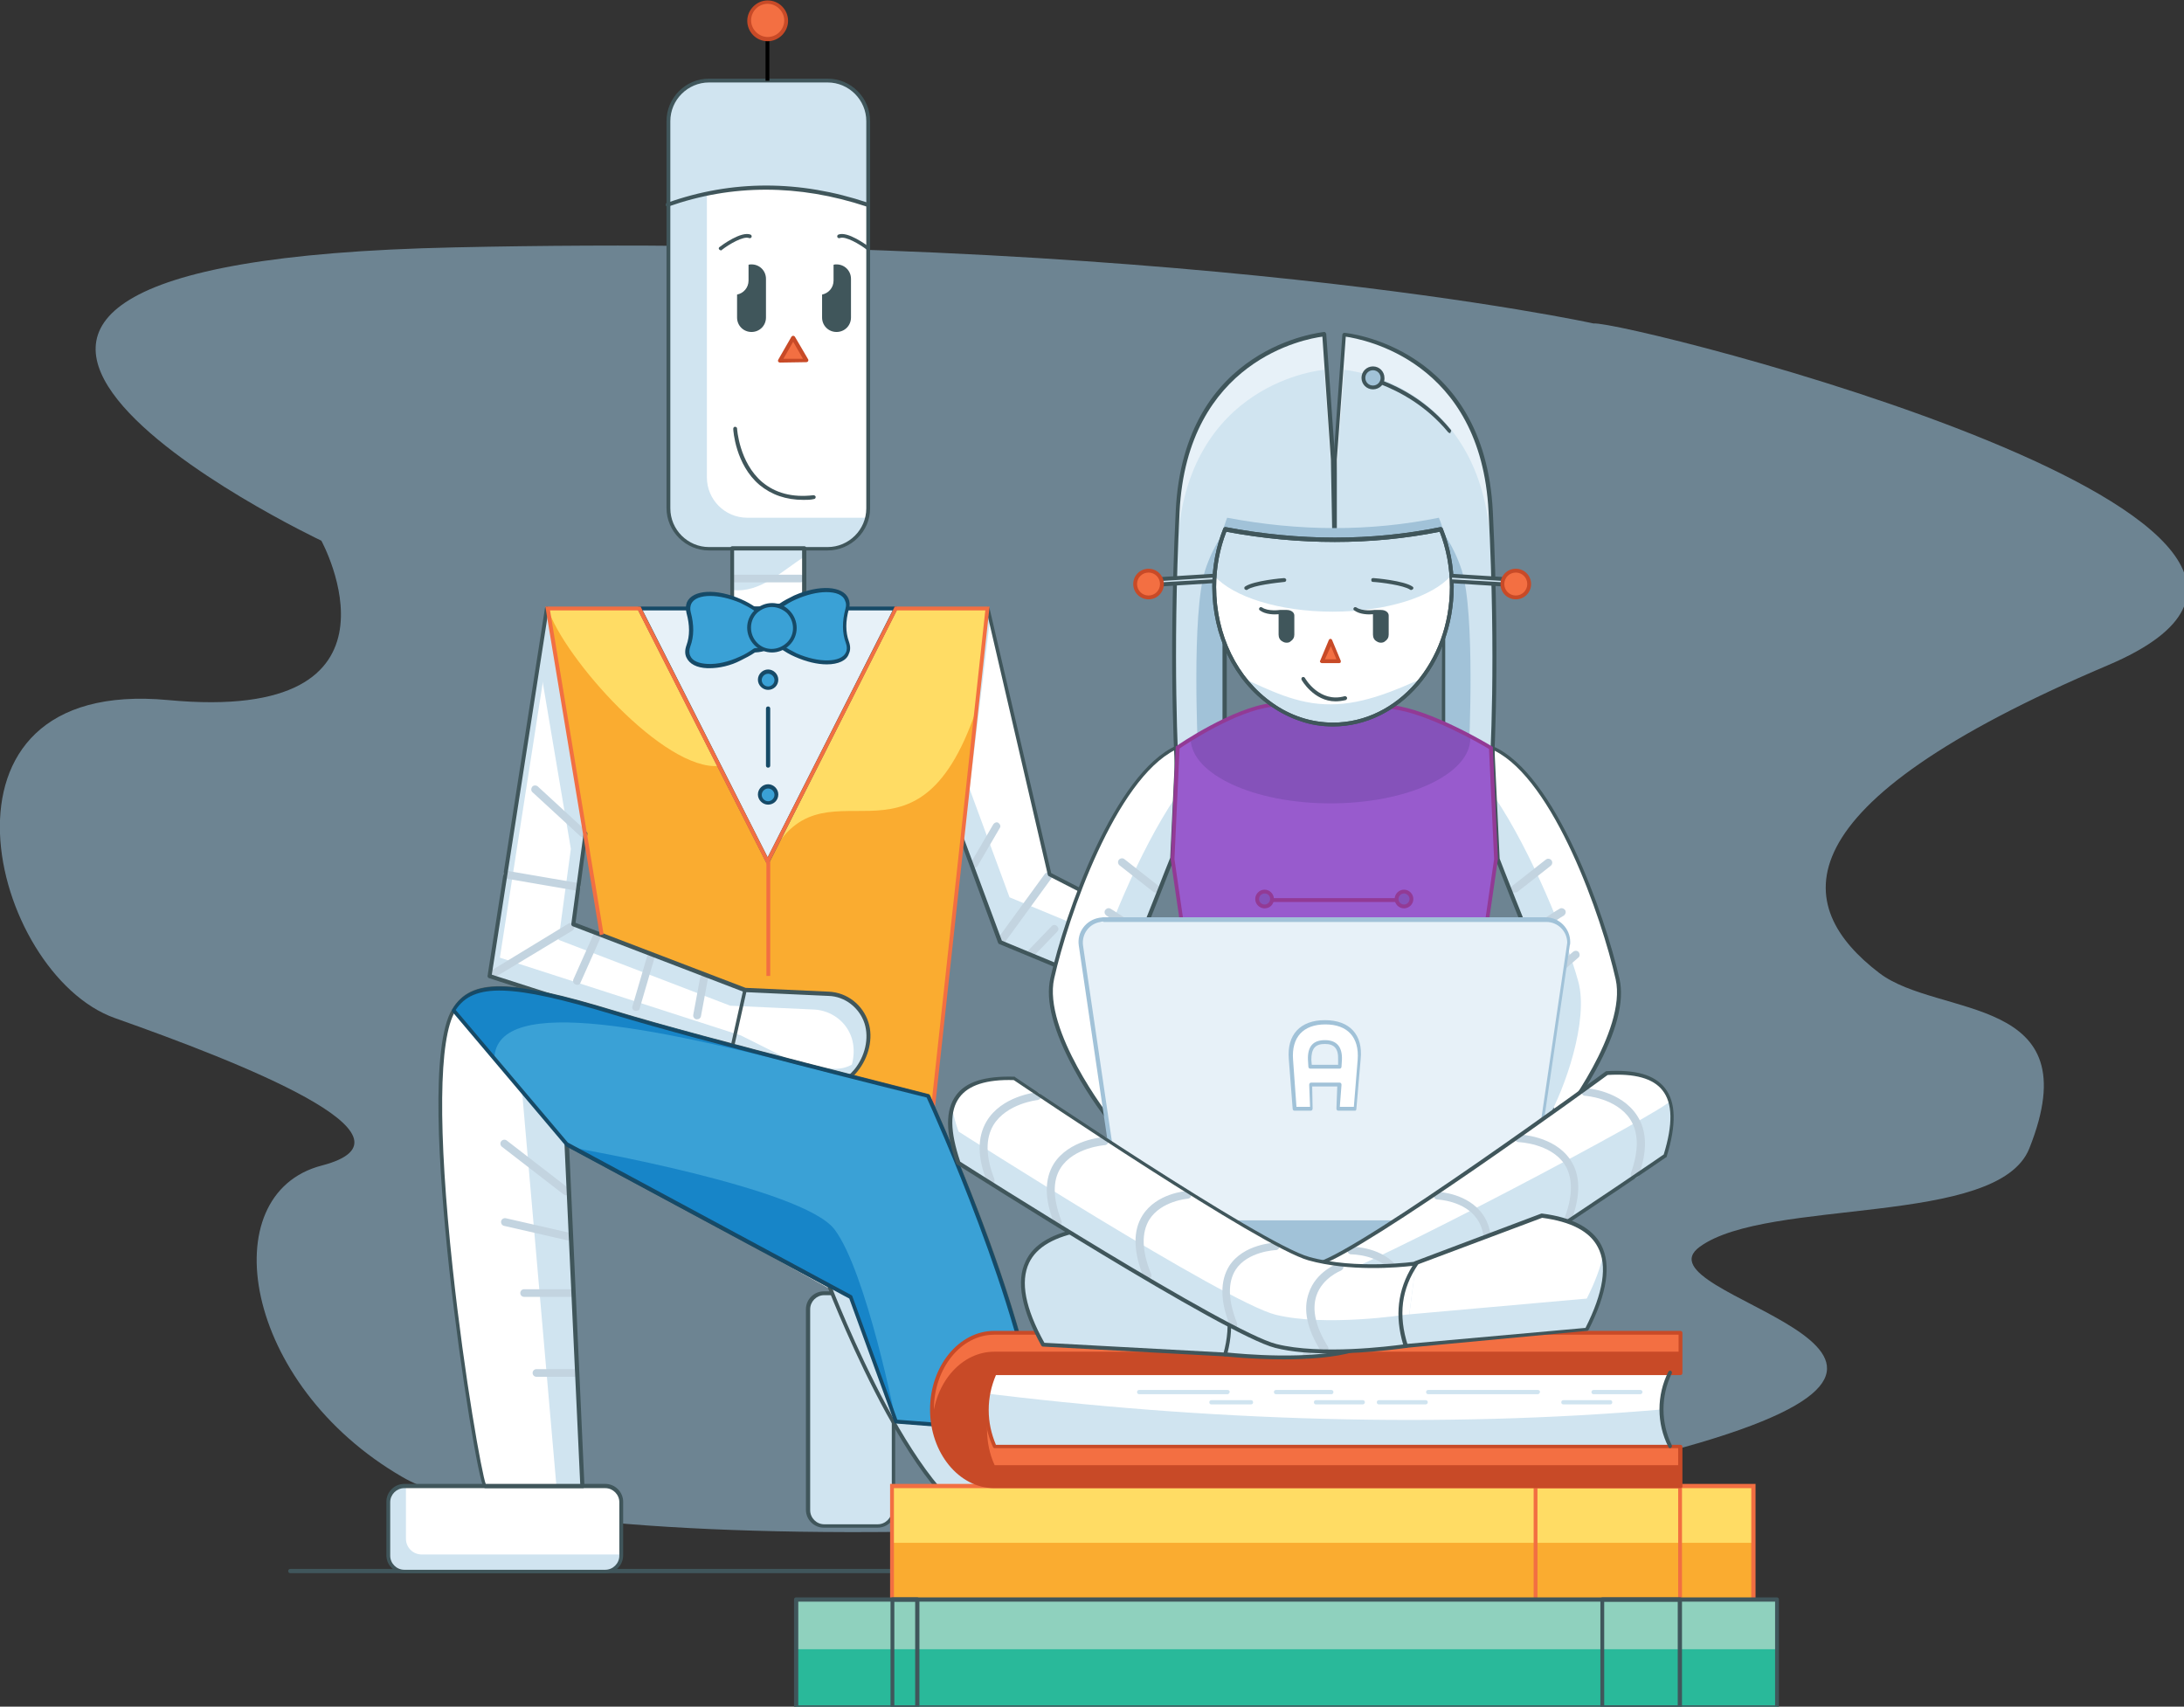 <?xml version="1.0" encoding="utf-8"?>
<!-- Generator: Adobe Illustrator 20.1.0, SVG Export Plug-In . SVG Version: 6.00 Build 0)  -->
<svg version="1.1" id="Layer_1" xmlns="http://www.w3.org/2000/svg" xmlns:xlink="http://www.w3.org/1999/xlink" x="0px" y="0px"
	 viewBox="0 0 513.8 401.5" style="enable-background:new 0 0 513.8 401.5;" xml:space="preserve">
<rect x="0" y="0" width="513.8" height="401.5" fill="#333333" stroke="none"/>
<style type="text/css">
	.st0{fill:#40565B;}
	.st1{opacity:0.5;fill:#A9D7F3;enable-background:new    ;}
	.st2{fill:#FFFFFF;}
	.st3{fill:#D0E4F0;}
	.st4{fill:#C3D4E0;}
	.st5{fill:none;stroke:#40565B;stroke-linecap:round;stroke-linejoin:round;}
	.st6{fill:#F36F42;}
	.st7{fill:#C84A27;}
	.st8{fill:#FFDC64;}
	.st9{fill:#FAAC30;}
	.st10{fill:#E7F1F8;}
	.st11{fill:#164A67;}
	.st12{fill:#F26F42;}
	.st13{fill:#3AA1D6;}
	.st14{fill:#1785C8;}
	.st15{fill:#8FD1BE;}
	.st16{fill:#29B99A;}
	.st17{fill:#A1C2D8;}
	.st18{fill:#3F555A;}
	.st19{fill:#985BCD;}
	.st20{fill:#8552BA;}
	.st21{fill:#923A95;}
	.st22{fill:#FFFFFF;stroke:#000000;stroke-miterlimit:10;}
</style>
<g>
	<path class="st0" d="M210.2,370.1H68.3c-0.3,0-0.5-0.2-0.5-0.5s0.2-0.5,0.5-0.5h141.9c0.3,0,0.5,0.2,0.5,0.5
		S210.4,370.1,210.2,370.1z"/>
	<path class="st1" d="M374.9,76.1c7.1-0.8,199.2,47.2,121,80.4s-74.2,56.8-53.8,72.4c14,10.7,49.9,4.7,35.3,41.3
		c-7.4,18.5-61.5,11.5-77.5,23.1c-16,11.6,74.7,24,0,46.1s-267.5,29.9-305.2,8.1s-44.8-66.6-19-73.3S56.4,249.9,27,239.5
		c-29.2-10.4-47-80.4,12.6-74.8c59.6,5.6,36-37.5,36-37.5s-138.2-65.4,31.3-69C276.4,54.5,374.9,76.1,374.9,76.1z"/>
	<g>
		<path class="st2" d="M286.4,228.9c1,0.4,29.4,9.5,29.4,9.5s10.3,8.1-15.4,1.9c7.8,14.5-25.1-2.1-25.1-2.1L286.4,228.9z"/>
		<path d="M298.3,246.7c-6.9,0-21.3-7.1-23.2-8.1l-0.6-0.3l11.9-9.9l0.2,0.1c1,0.4,29.1,9.4,29.4,9.4l0.1,0.1
			c0.3,0.2,2.8,2.3,2.1,3.8c-0.6,1.2-3,2.4-16.9-0.8c1,2.2,1.1,3.8,0.1,4.8C300.7,246.5,299.6,246.7,298.3,246.7z M276.1,238.1
			c6.5,3.2,21.8,9.9,24.6,7c0.9-1,0.1-3-0.7-4.6l-0.5-0.9l1,0.2c14.7,3.5,16.6,2.1,16.9,1.5c0.3-0.6-0.8-1.9-1.8-2.6
			c-1.9-0.6-26.2-8.4-29.1-9.4L276.1,238.1z"/>
	</g>
	<polyline class="st2" points="232.3,143.1 246.8,205.7 289.4,227.5 275.3,238.2 235.2,221.6 225.8,196.1 	"/>
	<polygon class="st3" points="277.5,227.7 237.5,211.1 228.1,185.6 232.9,145.8 232.3,143.1 225.8,196.1 235.2,221.6 275.3,238.2 
		289.4,227.5 282.4,224 	"/>
	<g>
		<path class="st4" d="M229.3,204.1c-0.2,0-0.3,0-0.5-0.1c-0.4-0.3-0.6-0.8-0.3-1.2l5.2-8.9c0.3-0.4,0.8-0.6,1.2-0.3
			c0.4,0.3,0.6,0.8,0.3,1.2l-5.2,8.9C229.9,204,229.6,204.1,229.3,204.1z"/>
		<path class="st4" d="M235.8,221.8c-0.2,0-0.4-0.1-0.5-0.2c-0.4-0.3-0.5-0.9-0.2-1.3l10.7-14.7c0.3-0.4,0.9-0.5,1.3-0.2
			c0.4,0.3,0.5,0.9,0.2,1.3l-10.7,14.7C236.3,221.7,236,221.8,235.8,221.8z"/>
		<path class="st4" d="M242.7,225c-0.2,0-0.5-0.1-0.6-0.3c-0.4-0.4-0.4-0.9,0-1.3l5.3-5.5c0.3-0.4,0.9-0.4,1.3,0
			c0.4,0.4,0.4,0.9,0,1.3l-5.3,5.5C243.2,224.9,242.9,225,242.7,225z"/>
	</g>
	<path class="st2" d="M142.4,369.7H95.1c-2.1,0-3.7-1.7-3.7-3.7v-12.6c0-2.1,1.7-3.7,3.7-3.7h47.3c2.1,0,3.7,1.7,3.7,3.7v12.6
		C146.1,368,144.4,369.7,142.4,369.7z"/>
	<path class="st3" d="M99.2,365.7c-2.1,0-3.7-1.7-3.7-3.7v-12.3h-0.3c-2.1,0-3.7,1.7-3.7,3.7v12.6c0,2.1,1.7,3.7,3.7,3.7h47.3
		c2.1,0,3.7-1.7,3.7-3.7v-0.3H99.2z"/>
	<path class="st0" d="M275.3,238.7c-0.1,0-0.1,0-0.2,0l-40-16.6c-0.1,0-0.2-0.1-0.3-0.3l-9.4-25.5c-0.1-0.2,0-0.5,0.3-0.6
		c0.2-0.1,0.5,0,0.6,0.3l9.4,25.3l39.6,16.4l13.3-10.1l-41.9-21.5c-0.1-0.1-0.2-0.2-0.2-0.3l-14.5-62.5c-0.1-0.2,0.1-0.5,0.3-0.5
		c0.2-0.1,0.5,0.1,0.5,0.3l14.5,62.3l42.4,21.8c0.1,0.1,0.2,0.2,0.2,0.4c0,0.2-0.1,0.3-0.2,0.4l-14.1,10.7
		C275.5,238.6,275.4,238.7,275.3,238.7z"/>
	<path class="st3" d="M210.2,308v47.3c0,2.1-1.7,3.7-3.7,3.7h-12.6c-2.1,0-3.7-1.7-3.7-3.7V308c0-2.1,1.7-3.7,3.7-3.7h12.6
		C208.5,304.2,210.2,305.9,210.2,308z"/>
	<path class="st0" d="M206.4,359.4h-12.6c-2.3,0-4.2-1.9-4.2-4.2V308c0-2.3,1.9-4.2,4.2-4.2h12.6c2.3,0,4.2,1.9,4.2,4.2v47.3
		C210.6,357.6,208.8,359.4,206.4,359.4z M193.9,304.7c-1.8,0-3.3,1.5-3.3,3.3v47.3c0,1.8,1.5,3.3,3.3,3.3h12.6
		c1.8,0,3.3-1.5,3.3-3.3V308c0-1.8-1.5-3.3-3.3-3.3H193.9z"/>
	<path class="st2" d="M195.2,303.2l-61.7-34.1l3.7,80.5l-22.9,0c-1.5,0.5-17.2-96.1-7.5-112c4.3-7,13.3-6.8,37.8,0.6
		c21.9,6.7,73.9,19.6,73.9,19.6s44,95.3,18,101.1C218,363,195.2,303.2,195.2,303.2z"/>
	<polygon class="st3" points="230.4,364.6 211.7,337.5 210.6,333.8 243.7,336.9 	"/>
	<path class="st3" d="M211.2,335.6c0,0-4.4-6.2-8-14s-8.2-19.2-8.2-19.2l5.1,2.7L211.2,335.6z"/>
	<polygon class="st3" points="137.1,349.6 130.9,349.6 122.8,256.6 133.5,269.1 	"/>
	<g>
		<path class="st4" d="M133.7,291.8c-0.1,0-0.1,0-0.2,0l-14.9-3.4c-0.5-0.1-0.8-0.6-0.7-1.1c0.1-0.5,0.6-0.8,1.1-0.7l14.9,3.4
			c0.5,0.1,0.8,0.6,0.7,1.1C134.5,291.5,134.1,291.8,133.7,291.8z"/>
		<path class="st4" d="M133.2,281.2c-0.2,0-0.4-0.1-0.6-0.2l-14.5-11.2c-0.4-0.3-0.5-0.9-0.2-1.3c0.3-0.4,0.9-0.5,1.3-0.2l14.5,11.2
			c0.4,0.3,0.5,0.9,0.2,1.3C133.7,281.1,133.5,281.2,133.2,281.2z"/>
		<path class="st4" d="M134.4,305.1h-11.1c-0.5,0-0.9-0.4-0.9-0.9c0-0.5,0.4-0.9,0.9-0.9h11.1c0.5,0,0.9,0.4,0.9,0.9
			C135.3,304.7,134.9,305.1,134.4,305.1z"/>
		<path class="st4" d="M135.3,323.9h-9.1c-0.5,0-0.9-0.4-0.9-0.9s0.4-0.9,0.9-0.9h9.1c0.5,0,0.9,0.4,0.9,0.9
			S135.8,323.9,135.3,323.9z"/>
	</g>
	<path class="st2" d="M194.7,129.1h-27.9c-5.3,0-9.5-4.3-9.5-9.5V28.5c0-5.3,4.3-9.5,9.5-9.5h27.9c5.3,0,9.5,4.3,9.5,9.5v91.1
		C204.2,124.8,200,129.1,194.7,129.1z"/>
	<path class="st3" d="M203.7,121.8h-27.9c-5.3,0-9.5-4.3-9.5-9.5V21.2c0-0.8,0.1-1.5,0.3-2.2c-5.1,0.1-9.2,4.3-9.2,9.5v91.1
		c0,5.3,4.3,9.5,9.5,9.5h27.9c4.5,0,8.3-3.1,9.2-7.3C203.9,121.7,203.8,121.8,203.7,121.8z"/>
	<g>
		<path class="st3" d="M204.2,28.5c0-5.3-4.3-9.5-9.5-9.5h-27.9c-5.3,0-9.5,4.3-9.5,9.5v19.6c15.3-5.4,30.9-5.2,46.8,0L204.2,28.5z"
			/>
		<path class="st5" d="M157.2,48.1"/>
		<path class="st0" d="M157.2,48.6h-0.2c-0.2,0-0.4-0.2-0.4-0.4c0-0.2,0.1-0.4,0.3-0.5c0,0,0.1,0,0.1,0c0.1,0,0.3,0,0.4,0.1
			c0.1,0.1,0.2,0.2,0.2,0.4C157.7,48.3,157.5,48.6,157.2,48.6z"/>
	</g>
	<path class="st0" d="M194.7,129.5h-27.9c-5.5,0-10-4.5-10-10V28.5c0-5.5,4.5-10,10-10h27.9c5.5,0,10,4.5,10,10v91.1
		C204.7,125,200.2,129.5,194.7,129.5z M166.8,19.4c-5,0-9.1,4.1-9.1,9.1v91.1c0,5,4.1,9.1,9.1,9.1h27.9c5,0,9.1-4.1,9.1-9.1V28.5
		c0-5-4.1-9.1-9.1-9.1H166.8z"/>
	<path class="st0" d="M157.1,48.6c-0.2,0-0.4-0.1-0.4-0.3c-0.1-0.2,0-0.5,0.3-0.6c15.2-5.4,31.1-5.4,47.2,0c0.2,0.1,0.4,0.3,0.3,0.6
		c-0.1,0.2-0.3,0.4-0.6,0.3c-16-5.3-31.7-5.3-46.7,0C157.2,48.6,157.2,48.6,157.1,48.6z"/>
	<path class="st0" d="M176.8,62.2L176.8,62.2c-0.2,0-0.5,0-0.7,0.1V66c0,1.7-1.2,3-2.7,3.3v5.4c0,1.9,1.5,3.4,3.4,3.4h0
		c1.9,0,3.4-1.5,3.4-3.4v-9.1C180.2,63.7,178.7,62.2,176.8,62.2z"/>
	<path class="st0" d="M196.8,62.2L196.8,62.2c-0.2,0-0.5,0-0.7,0.1V66c0,1.7-1.2,3-2.7,3.3v5.4c0,1.9,1.5,3.4,3.4,3.4h0
		c1.9,0,3.4-1.5,3.4-3.4v-9.1C200.2,63.7,198.7,62.2,196.8,62.2z"/>
	<g>
		<polygon class="st6" points="189.7,84.9 186.6,84.9 183.5,84.9 185.1,82.2 186.6,79.5 188.2,82.2 		"/>
		<path class="st7" d="M183.5,85.3c-0.2,0-0.3-0.1-0.4-0.2c-0.1-0.1-0.1-0.3,0-0.5l3.1-5.4c0.1-0.1,0.2-0.2,0.4-0.2c0,0,0,0,0,0
			c0.2,0,0.3,0.1,0.4,0.2l3.1,5.3c0.1,0.1,0.1,0.3,0,0.5c-0.1,0.1-0.2,0.2-0.4,0.2L183.5,85.3C183.5,85.3,183.5,85.3,183.5,85.3z
			 M186.6,80.4l-2.3,4l4.6,0L186.6,80.4z"/>
	</g>
	<path class="st0" d="M189,117.6c-4.1,0-7.5-1.2-10.3-3.5c-5.7-4.8-6.2-12.9-6.2-13.2c0-0.3,0.2-0.5,0.4-0.5c0.3,0,0.5,0.2,0.5,0.4
		c0,0.1,0.5,8,5.9,12.6c3.1,2.6,7.1,3.7,12.1,3.1c0.2,0,0.5,0.2,0.5,0.4c0,0.3-0.2,0.5-0.4,0.5C190.7,117.6,189.9,117.6,189,117.6z"
		/>
	<path class="st0" d="M169.6,58.9c-0.1,0-0.3-0.1-0.4-0.2c-0.2-0.2-0.1-0.5,0.1-0.6c0.5-0.4,5.1-3.8,7.3-2.9
		c0.2,0.1,0.3,0.4,0.2,0.6c-0.1,0.2-0.4,0.3-0.6,0.2c-1.3-0.5-4.6,1.4-6.4,2.8C169.8,58.9,169.7,58.9,169.6,58.9z"/>
	<path class="st0" d="M204.3,58.9c-0.1,0-0.2,0-0.3-0.1c-1.8-1.4-5.1-3.3-6.4-2.8c-0.2,0.1-0.5,0-0.6-0.2c-0.1-0.2,0-0.5,0.2-0.6
		c2.2-0.9,6.7,2.5,7.3,2.9c0.2,0.2,0.2,0.4,0.1,0.6C204.5,58.8,204.4,58.9,204.3,58.9z"/>
	<rect x="180.1" y="9.2" width="0.9" height="9.8"/>
	<g>
		<circle class="st6" cx="180.6" cy="4.8" r="4.4"/>
		<path class="st7" d="M180.6,9.7c-2.7,0-4.8-2.2-4.8-4.8s2.2-4.8,4.8-4.8c2.7,0,4.8,2.2,4.8,4.8S183.2,9.7,180.6,9.7z M180.6,0.9
			c-2.2,0-3.9,1.8-3.9,3.9s1.8,3.9,3.9,3.9c2.2,0,3.9-1.8,3.9-3.9S182.7,0.9,180.6,0.9z"/>
	</g>
	<rect x="172.3" y="129.1" class="st2" width="16.9" height="14.1"/>
	<path class="st3" d="M189.2,131c-5,3.1-10.3,8.6-16.9,7.8l0-9.8h16.9L189.2,131z"/>
	<path class="st4" d="M188.3,137h-15.4c-0.5,0-0.9-0.4-0.9-0.9c0-0.5,0.4-0.9,0.9-0.9h15.4c0.5,0,0.9,0.4,0.9,0.9
		C189.2,136.6,188.8,137,188.3,137z"/>
	<path class="st0" d="M189.2,143.6h-16.9c-0.3,0-0.5-0.2-0.5-0.5v-14.1c0-0.3,0.2-0.5,0.5-0.5h16.9c0.3,0,0.5,0.2,0.5,0.5v14.1
		C189.7,143.4,189.5,143.6,189.2,143.6z M172.7,142.7h16v-13.2h-16V142.7z"/>
	<polygon class="st8" points="210.8,143.1 180.6,202.7 150.4,143.1 128.9,143.1 146.1,247.5 219.5,260.2 232.3,143.1 	"/>
	<path class="st9" d="M180.6,202.7l-11.4-22.5c-13,1.2-36.5-25.4-40.3-37l17.2,104.4l73.4,12.7l10.2-93.4
		C215.2,209.7,193.4,175.8,180.6,202.7z"/>
	<polygon class="st10" points="180.6,202.7 150.4,143.1 210.8,143.1 	"/>
	<g>
		<path class="st2" d="M203.8,240.9c-1.2-3.9-4.8-6.7-8.9-6.8l-19.7-0.9l-40.4-15.5l2.9-21.4l-9-53.2l-13.5,86.5l56.7,18.3l14,7
			l7.6,0.8C200.4,256.4,205.8,247.5,203.8,240.9z"/>
		<path class="st3" d="M195.9,251.4l-7.6-0.8l-14-7l-56.7-18.3l12-77l-0.9-5.2l-13.5,86.5l56.7,18.3l14,7l7.6,0.8
			c4.6,0.5,8.6-3.4,10.1-7.9C201.6,250.2,198.9,251.7,195.9,251.4z"/>
		<path class="st3" d="M203.8,240.9c-1.2-3.9-4.8-6.7-8.9-6.8l-19.7-0.9l-40.4-15.5l2.9-21.4l-9-53.2l-1.9,12.2l7.5,44.4l-2.9,21.4
			l40.4,15.5l19.7,0.9c4.1,0.2,7.7,2.9,8.9,6.8c1,3.3,0.2,7.2-1.8,10.2C202.8,251.8,205.3,245.8,203.8,240.9z"/>
		<g>
			<path class="st4" d="M115.8,230.2c-0.3,0-0.6-0.2-0.8-0.4c-0.3-0.4-0.1-1,0.3-1.3l18.4-11.2c0.4-0.3,1-0.1,1.3,0.3
				c0.3,0.4,0.1,1-0.3,1.3L116.3,230C116.2,230.1,116,230.2,115.8,230.2z"/>
			<path class="st4" d="M135.6,209.5c-0.1,0-0.1,0-0.2,0l-16.3-2.8c-0.5-0.1-0.8-0.6-0.7-1.1c0.1-0.5,0.6-0.8,1.1-0.7l16.3,2.8
				c0.5,0.1,0.8,0.6,0.7,1.1C136.5,209.2,136.1,209.5,135.6,209.5z"/>
			<path class="st4" d="M137.2,197c-0.2,0-0.4-0.1-0.6-0.2l-11.3-10.4c-0.4-0.3-0.4-0.9-0.1-1.3c0.3-0.4,0.9-0.4,1.3-0.1l11.3,10.4
				c0.4,0.3,0.4,0.9,0.1,1.3C137.7,196.9,137.5,197,137.2,197z"/>
			<path class="st4" d="M135.8,231.7c-0.1,0-0.2,0-0.4-0.1c-0.5-0.2-0.7-0.7-0.5-1.2l4.5-10.1c0.2-0.5,0.7-0.7,1.2-0.5
				c0.5,0.2,0.7,0.7,0.5,1.2l-4.5,10.1C136.5,231.5,136.2,231.7,135.8,231.7z"/>
			<path class="st4" d="M149.7,237.8c-0.1,0-0.2,0-0.3,0c-0.5-0.1-0.8-0.6-0.6-1.1l3.4-11.6c0.1-0.5,0.7-0.8,1.1-0.6
				c0.5,0.1,0.8,0.6,0.6,1.1l-3.4,11.6C150.5,237.6,150.1,237.8,149.7,237.8z"/>
			<path class="st4" d="M164,239.8c-0.1,0-0.1,0-0.2,0c-0.5-0.1-0.8-0.6-0.7-1.1l1.6-8.6c0.1-0.5,0.6-0.8,1.1-0.7
				c0.5,0.1,0.8,0.6,0.7,1.1l-1.6,8.6C164.8,239.5,164.5,239.8,164,239.8z"/>
		</g>
		<path class="st0" d="M194.3,256.2c-0.3,0-0.5,0-0.8,0l-7.6-0.8c-0.1,0-0.1,0-0.2,0l-14-7L115,230.1c-0.2-0.1-0.3-0.3-0.3-0.5
			l13.5-86.5c0-0.2,0.3-0.4,0.5-0.4c0.2,0,0.4,0.3,0.4,0.5l-13.4,86.1l56.4,18.1l14,7l7.5,0.7c2.7,0.3,5.3-1,7.4-3.5
			c2.5-3.1,3.5-7.3,2.4-10.8c-1.2-3.7-4.6-6.4-8.5-6.5l-19.7-0.9c0,0-0.1,0-0.1,0l-40.4-15.5c-0.2-0.1-0.3-0.3-0.3-0.5l2.9-21.4
			c0-0.2,0.3-0.4,0.5-0.4c0.2,0,0.4,0.3,0.4,0.5l-2.8,21l40,15.3l19.6,0.9c4.3,0.2,8,3.1,9.3,7.2c1.2,3.7,0.1,8.3-2.6,11.6
			C199.6,254.8,197,256.2,194.3,256.2z"/>
		<path class="st0" d="M171.9,248.4c0,0-0.1,0-0.1,0c-0.2-0.1-0.4-0.3-0.3-0.5l3.3-14.8c0.1-0.2,0.3-0.4,0.5-0.3
			c0.2,0.1,0.4,0.3,0.3,0.5l-3.3,14.8C172.3,248.2,172.1,248.4,171.9,248.4z"/>
	</g>
	<path class="st11" d="M180.6,203.1c-0.2,0-0.3-0.1-0.4-0.3L150,143.3c-0.1-0.1-0.1-0.3,0-0.4c0.1-0.1,0.2-0.2,0.4-0.2h60.3
		c0.2,0,0.3,0.1,0.4,0.2c0.1,0.1,0.1,0.3,0,0.4L181,202.9C180.9,203,180.8,203.1,180.6,203.1z M151.2,143.6l29.4,58.1l29.4-58.1
		H151.2z"/>
	<polygon class="st12" points="220,260.2 219.1,260.1 231.8,143.6 211,143.6 180.6,203.7 150.1,143.6 129.4,143.6 142,219.8 
		141.1,220 128.3,142.7 150.7,142.7 180.6,201.7 210.5,142.7 232.8,142.7 	"/>
	<g>
		<path class="st13" d="M177.8,143.4c-1-0.7-2.2-1.4-3.4-1.9c-5.5-2.5-11-2.3-12.2,0.5c-0.3,0.7-0.3,1.4-0.1,2.2
			c0.7,2.6,0.9,5.3-0.1,7.8c-0.3,0.9-0.4,1.8,0,2.6c1.2,2.7,6.7,2.9,12.2,0.5c1.2-0.6,2.4-1.2,3.4-1.9c2.3-0.1,4-0.8,4.6-2.2
			c0.4-0.9,0.3-1.9-0.2-2.9c0.3-0.9,0.3-1.7,0-2.4C181.5,144.3,179.9,143.5,177.8,143.4z"/>
		<path class="st13" d="M183.6,142.5c1-0.7,2.2-1.4,3.4-1.9c5.5-2.5,11-2.3,12.2,0.5c0.3,0.7,0.3,1.4,0.1,2.2
			c-0.7,2.6-0.9,5.3,0.1,7.8c0.3,0.9,0.4,1.8,0,2.6c-1.2,2.7-6.7,2.9-12.2,0.5c-1.2-0.6-2.4-1.2-3.4-1.9c-2.3-0.1-4-0.8-4.6-2.2
			c-0.4-0.9-0.3-1.9,0.2-2.9c-0.3-0.9-0.3-1.7,0-2.4C180,143.3,181.6,142.6,183.6,142.5z"/>
	</g>
	<g>
		<path class="st11" d="M166.9,157.2c-0.2,0-0.3,0-0.5,0c-2.5-0.1-4.2-1-4.9-2.5c-0.4-0.8-0.4-1.8,0-2.9c0.8-2.2,0.8-4.7,0-7.6
			c-0.2-0.9-0.2-1.7,0.1-2.5c1.3-3,7-3.3,12.8-0.7c1.2,0.5,2.4,1.2,3.4,1.9c2.3,0.2,3.9,1,4.5,2.4c0.3,0.8,0.4,1.6,0.1,2.6
			c0.5,1.1,0.5,2.2,0.1,3.1c-0.7,1.5-2.4,2.4-4.9,2.5c-1,0.7-2.2,1.3-3.4,1.9C171.9,156.6,169.2,157.2,166.9,157.2z M167.1,140.2
			c-2.2,0-3.9,0.6-4.5,1.9c-0.2,0.5-0.3,1.2-0.1,1.9c0.8,3,0.8,5.7-0.1,8.1c-0.3,0.8-0.3,1.6,0,2.2c0.5,1.2,2,1.8,4.1,1.9
			c2.3,0.1,4.9-0.5,7.5-1.7c1.2-0.5,2.3-1.2,3.3-1.9c0.1,0,0.2-0.1,0.2-0.1c2.2-0.1,3.7-0.8,4.2-1.9c0.3-0.7,0.3-1.6-0.2-2.5
			c0-0.1-0.1-0.2,0-0.3c0.3-0.8,0.3-1.5,0-2.1c-0.5-1.1-1.9-1.8-3.8-1.9c-0.1,0-0.2,0-0.2-0.1c-1-0.7-2.2-1.3-3.4-1.9
			C171.7,140.8,169.2,140.2,167.1,140.2z"/>
		<path class="st11" d="M194.5,156.3c-2.2,0-4.8-0.6-7.5-1.8c-1.2-0.5-2.3-1.2-3.4-1.9c-2.5-0.1-4.2-1-4.9-2.5
			c-0.4-0.9-0.4-2,0.1-3.1c-0.3-1-0.3-1.8,0.1-2.6c0.6-1.4,2.2-2.3,4.5-2.4c1-0.7,2.2-1.3,3.4-1.9c5.9-2.6,11.5-2.3,12.8,0.7
			c0.3,0.7,0.4,1.6,0.1,2.5c-0.8,2.8-0.8,5.4,0,7.6c0.4,1.1,0.4,2.1,0,2.9C199.2,155.4,197.2,156.3,194.5,156.3z M194.4,139.3
			c-2.1,0-4.6,0.6-7.1,1.7c-1.2,0.5-2.3,1.2-3.4,1.9c-0.1,0-0.1,0.1-0.2,0.1c-2,0.1-3.3,0.8-3.8,1.9c-0.3,0.6-0.3,1.3,0,2.1
			c0,0.1,0,0.2,0,0.3c-0.4,1-0.5,1.8-0.2,2.5c0.5,1.2,2,1.9,4.2,1.9c0.1,0,0.2,0,0.2,0.1c1,0.7,2.1,1.3,3.3,1.9
			c5.2,2.3,10.5,2.2,11.6-0.2c0.3-0.6,0.3-1.4,0-2.2c-0.9-2.4-0.9-5.1-0.1-8.1c0.2-0.7,0.2-1.3-0.1-1.9
			C198.3,139.9,196.6,139.3,194.4,139.3z M183.6,142.5L183.6,142.5L183.6,142.5z"/>
		
			<ellipse transform="matrix(0.707 -0.707 0.707 0.707 -51.271 171.64)" class="st13" cx="181.6" cy="147.7" rx="5.4" ry="5.4"/>
		<path class="st11" d="M181.6,153.5c-1.5,0-3-0.6-4.1-1.7c-2.3-2.3-2.3-6,0-8.2c2.3-2.3,6-2.3,8.2,0c2.3,2.3,2.3,6,0,8.2
			C184.5,153,183,153.5,181.6,153.5z M181.6,142.8c-1.3,0-2.5,0.5-3.5,1.4c-1.9,1.9-1.9,5,0,7s5,1.9,7,0s1.9-5,0-7
			C184.1,143.3,182.8,142.8,181.6,142.8z"/>
	</g>
	<rect x="180.3" y="202.7" class="st12" width="0.9" height="26.9"/>
	<circle class="st13" cx="180.7" cy="160" r="1.9"/>
	<circle class="st13" cx="180.7" cy="187" r="1.9"/>
	<path class="st11" d="M180.7,180.6c-0.3,0-0.5-0.2-0.5-0.5v-13.4c0-0.3,0.2-0.5,0.5-0.5c0.3,0,0.5,0.2,0.5,0.5v13.4
		C181.2,180.4,181,180.6,180.7,180.6z"/>
	<path class="st11" d="M180.7,162.3c-1.3,0-2.4-1.1-2.4-2.4c0-1.3,1.1-2.4,2.4-2.4c1.3,0,2.4,1.1,2.4,2.4
		C183.1,161.3,182,162.3,180.7,162.3z M180.7,158.5c-0.8,0-1.5,0.7-1.5,1.5s0.7,1.5,1.5,1.5s1.5-0.7,1.5-1.5
		S181.5,158.5,180.7,158.5z"/>
	<path class="st11" d="M180.7,189.3c-1.3,0-2.4-1.1-2.4-2.4c0-1.3,1.1-2.4,2.4-2.4c1.3,0,2.4,1.1,2.4,2.4
		C183.1,188.3,182,189.3,180.7,189.3z M180.7,185.5c-0.8,0-1.5,0.7-1.5,1.5s0.7,1.5,1.5,1.5s1.5-0.7,1.5-1.5
		S181.5,185.5,180.7,185.5z"/>
	<path class="st0" d="M234.6,359.6c-7.5,0-16.2-9.1-26.1-27.1c-7.5-13.7-13.1-28-13.8-29.7l-60.8-32.8l3.6,79.7c0,0.1,0,0.2-0.1,0.3
		c-0.1,0.1-0.2,0.1-0.3,0.1l-22.9,0c-0.2,0-0.3-0.1-0.4-0.2c-1.1-1.3-5.3-25.8-8.1-51.2c-2.5-23.3-4.5-52.8,0.7-61.3
		c4.4-7.3,13.4-7.2,38.3,0.4c21.7,6.6,73.3,19.4,73.8,19.6c0.1,0,0.2,0.1,0.3,0.3c1.4,3.1,34.6,75.5,24.3,96.4
		c-1.4,2.9-3.7,4.7-6.6,5.3C235.9,359.5,235.3,359.6,234.6,359.6z M133.5,268.7c0.1,0,0.1,0,0.2,0.1l61.6,33.3
		c0.1,0.1,0.2,0.1,0.2,0.2c0.2,0.6,21.6,56.4,39.1,56.4c0.6,0,1.2-0.1,1.7-0.2c2.7-0.6,4.7-2.2,6-4.9c4.2-8.5,1.3-27.7-8.3-55.5
		c-6.9-20-15-37.8-15.9-39.9c-3.7-0.9-52.7-13.1-73.7-19.5c-24.1-7.3-33.2-7.5-37.3-0.8c-3.9,6.4-4.1,27.9-0.6,60.5
		c2.8,25.9,6.9,48.6,7.8,50.8h22.2l-3.7-80c0-0.2,0.1-0.3,0.2-0.4C133.3,268.7,133.4,268.7,133.5,268.7z M114.1,349.2
		C114.1,349.2,114.1,349.2,114.1,349.2C114.1,349.2,114.1,349.2,114.1,349.2z"/>
	<path class="st0" d="M221.3,335.4C221.3,335.4,221.3,335.4,221.3,335.4l-11.2-1c-0.3,0-0.4-0.2-0.4-0.5c0-0.3,0.2-0.4,0.5-0.4
		l11.2,1c0.3,0,0.4,0.2,0.4,0.5C221.7,335.3,221.5,335.4,221.3,335.4z"/>
	<path class="st13" d="M244.3,337.1c-3.1-29.8-25.9-79.1-25.9-79.1s-51.9-12.9-73.9-19.6c-24.5-7.4-33.5-7.6-37.8-0.6l26.7,31.5
		l66.8,35.9l10.6,29.3L244.3,337.1z"/>
	<path class="st14" d="M135.3,270.1c0,0,53.5,9.3,61,19.1c7.5,9.8,14.5,45.3,14.5,45.3l-10.6-29.3L135.3,270.1z"/>
	<path class="st14" d="M199.7,253.6c-44.5-11.9-82.9-20-83.4-4.6l-9.6-11.3c0,0,3.4-5.3,12.4-5.3
		C128.2,232.6,199.7,253.6,199.7,253.6z"/>
	<path class="st11" d="M244.3,337.5C244.2,337.5,244.2,337.5,244.3,337.5l-33.5-2.6c-0.2,0-0.3-0.1-0.4-0.3l-10.6-29.1l-66.6-35.8
		c-0.1,0-0.1-0.1-0.1-0.1L106.4,238c-0.1-0.2-0.1-0.4,0-0.5c4.4-7.3,13.4-7.2,38.3,0.4c21.7,6.6,73.3,19.4,73.8,19.6
		c0.1,0,0.2,0.1,0.3,0.3c0.2,0.5,22.8,49.7,25.9,79.3c0,0.1,0,0.3-0.1,0.4C244.5,337.5,244.4,337.5,244.3,337.5z M211.1,334
		l32.6,2.5c-3.2-28.5-24.1-74.8-25.7-78.3c-3.7-0.9-52.7-13.1-73.7-19.5c-23.8-7.2-32.9-7.5-37.1-1.1l26.4,31.2l66.7,35.9
		c0.1,0.1,0.2,0.1,0.2,0.2L211.1,334z"/>
	<path class="st0" d="M142.4,370.1H95.1c-2.3,0-4.2-1.9-4.2-4.2v-12.6c0-2.3,1.9-4.2,4.2-4.2h47.3c2.3,0,4.2,1.9,4.2,4.2v12.6
		C146.6,368.3,144.7,370.1,142.4,370.1z M95.1,350.1c-1.8,0-3.3,1.5-3.3,3.3v12.6c0,1.8,1.5,3.3,3.3,3.3h47.3c1.8,0,3.3-1.5,3.3-3.3
		v-12.6c0-1.8-1.5-3.3-3.3-3.3H95.1z"/>
	<rect x="256.4" y="227.7" transform="matrix(0.733 -0.68 0.68 0.733 -85.621 238.094)" width="8.1" height="0.9"/>
	<path class="st5" d="M212.1,337.9"/>
	<path class="st5" d="M200.2,305.2"/>
	<g>
		<g>
			<g>
				<g>
					
						<rect x="209.8" y="349.6" transform="matrix(-1 -8.666103e-11 8.666103e-11 -1 622.344 725.989)" class="st8" width="202.7" height="26.7"/>
					
						<rect x="209.8" y="363" transform="matrix(-1 -8.666103e-11 8.666103e-11 -1 622.344 739.362)" class="st9" width="202.7" height="13.4"/>
					<path class="st12" d="M413,376.8H209.4v-27.7H413V376.8z M210.3,375.9H412v-25.8H210.3V375.9z"/>
					<path class="st12" d="M395.7,376.8h-34.9v-27.7h34.9V376.8z M361.7,375.9h33.1v-25.8h-33.1V375.9z"/>
				</g>
				<g>
					
						<rect x="187.3" y="376.4" transform="matrix(-1 -2.951695e-11 2.951695e-11 -1 605.37 778.012)" class="st15" width="230.7" height="25.3"/>
					<path class="st16" d="M187.6,401.6h230.3c0.1,0,0.2-0.1,0.2-0.2V388H187.3v13.4C187.3,401.5,187.4,401.6,187.6,401.6z"/>
					<path class="st0" d="M418,402.1H187.3c-0.3,0-0.5-0.2-0.5-0.5v-25.3c0-0.3,0.2-0.5,0.5-0.5H418c0.3,0,0.5,0.2,0.5,0.5v25.3
						C418.5,401.9,418.3,402.1,418,402.1z M187.8,401.2h229.8v-24.4H187.8V401.2z"/>
					<path class="st0" d="M215.7,402.1H210c-0.3,0-0.5-0.2-0.5-0.5v-25.3c0-0.3,0.2-0.5,0.5-0.5h5.8c0.3,0,0.5,0.2,0.5,0.5v25.3
						C216.2,401.9,216,402.1,215.7,402.1z M210.4,401.2h4.9v-24.4h-4.9V401.2z"/>
					<g>
						<path class="st2" d="M394.1,342.5H231.3v-20.9h162.8l-1.2,2.1c-2.7,4.9-2.8,10.9-0.3,15.9L394.1,342.5z"/>
						<path class="st3" d="M394.1,342.5l-162.8,0l-1.9-15c54.7,6.9,110.1,8.5,161.4,4.1C390.7,335.3,392.1,338.9,394.1,342.5z"/>
						<path class="st6" d="M233.9,349.6h161.4v-9.4H234c-1.2-2.6-1.8-5.5-1.8-8.6c0-3.1,0.7-6.1,1.8-8.6h161.3v-9.4H233.9
							c-8.1,0-14.7,8.1-14.7,18C219.2,341.6,225.8,349.6,233.9,349.6z"/>
						<path class="st7" d="M395.3,350.1H233.9c-8.3,0-15.1-8.3-15.1-18.5c0-10.2,6.8-18.5,15.1-18.5h161.4c0.3,0,0.5,0.2,0.5,0.5
							v9.4c0,0.3-0.2,0.5-0.5,0.5h-161c-1.1,2.6-1.7,5.3-1.7,8.2c0,2.9,0.6,5.6,1.7,8.2h161c0.3,0,0.5,0.2,0.5,0.5v9.4
							C395.8,349.9,395.6,350.1,395.3,350.1z M233.9,314c-7.8,0-14.2,7.9-14.2,17.6c0,9.7,6.4,17.6,14.2,17.6h160.9v-8.5H234
							c-0.2,0-0.3-0.1-0.4-0.3c-1.3-2.8-1.9-5.8-1.9-8.8s0.6-6.1,1.9-8.8c0.1-0.2,0.2-0.3,0.4-0.3h160.9V314H233.9z"/>
						<path class="st7" d="M219.4,333.8c0.9,8.9,7.1,15.8,14.6,15.8h161.4v-4.9H234c-1.2-2.6-1.8-5.5-1.8-8.6c0-0.8,0-1.5,0.1-2.2
							c-0.1-0.7-0.1-1.5-0.1-2.2c0-3.1,0.7-6.1,1.8-8.6h161.3V318H233.9C226.4,318,220.2,324.9,219.4,333.8z"/>
						<path class="st0" d="M392.9,340.7c-0.2,0-0.3-0.1-0.4-0.3c-2.8-5.5-2.8-12.2,0-17.7c0.1-0.2,0.4-0.3,0.6-0.2
							c0.2,0.1,0.3,0.4,0.2,0.6c-2.6,5.3-2.6,11.6,0,16.9c0.1,0.2,0,0.5-0.2,0.6C393,340.7,393,340.7,392.9,340.7z"/>
						<path class="st3" d="M288.8,328h-20.8c-0.3,0-0.5-0.2-0.5-0.5c0-0.3,0.2-0.5,0.5-0.5h20.8c0.3,0,0.5,0.2,0.5,0.5
							C289.2,327.8,289,328,288.8,328z"/>
						<path class="st3" d="M294.3,330.4H285c-0.3,0-0.5-0.2-0.5-0.5s0.2-0.5,0.5-0.5h9.3c0.3,0,0.5,0.2,0.5,0.5
							S294.6,330.4,294.3,330.4z"/>
						<path class="st3" d="M313.2,328h-13c-0.3,0-0.5-0.2-0.5-0.5c0-0.3,0.2-0.5,0.5-0.5h13c0.3,0,0.5,0.2,0.5,0.5
							C313.7,327.8,313.5,328,313.2,328z"/>
						<path class="st3" d="M335.4,330.4h-11c-0.3,0-0.5-0.2-0.5-0.5s0.2-0.5,0.5-0.5h11c0.3,0,0.5,0.2,0.5,0.5
							S335.6,330.4,335.4,330.4z"/>
						<path class="st3" d="M320.6,330.4h-11c-0.3,0-0.5-0.2-0.5-0.5s0.2-0.5,0.5-0.5h11c0.3,0,0.5,0.2,0.5,0.5
							S320.8,330.4,320.6,330.4z"/>
						<path class="st3" d="M378.8,330.4h-11c-0.3,0-0.5-0.2-0.5-0.5s0.2-0.5,0.5-0.5h11c0.3,0,0.5,0.2,0.5,0.5
							S379.1,330.4,378.8,330.4z"/>
						<path class="st3" d="M385.9,328h-11c-0.3,0-0.5-0.2-0.5-0.5c0-0.3,0.2-0.5,0.5-0.5h11c0.3,0,0.5,0.2,0.5,0.5
							C386.4,327.8,386.1,328,385.9,328z"/>
						<path class="st3" d="M361.8,328H336c-0.3,0-0.5-0.2-0.5-0.5c0-0.3,0.2-0.5,0.5-0.5h25.8c0.3,0,0.5,0.2,0.5,0.5
							C362.2,327.8,362,328,361.8,328z"/>
					</g>
					<path class="st0" d="M395.1,402.1H377c-0.3,0-0.5-0.2-0.5-0.5v-25.3c0-0.3,0.2-0.5,0.5-0.5h18.2c0.3,0,0.5,0.2,0.5,0.5v25.3
						C395.6,401.9,395.4,402.1,395.1,402.1z M377.4,401.2h17.3v-24.4h-17.3V401.2z"/>
				</g>
			</g>
			<g>
				<path class="st3" d="M313.6,108.1l-2.1-29.4c0,0-32.5,2.6-34.5,41.6c-1.9,39,0,63.8,0,63.8l11.1-6.3v-47.6c0,0,26,15.3,26,13.6
					C314.2,142.1,313.6,108.1,313.6,108.1z"/>
				<g>
					<path class="st10" d="M314.2,143.9c0-1.8-0.6-35.8-0.6-35.8l-2.1-29.4c0,0-32.5,2.6-34.5,41.6c-0.7,15-0.9,27.8-0.8,38
						c0.1-8.6,0.3-18.6,0.8-29.7c1.9-39,34.5-41.6,34.5-41.6l2.1,29.4c0,0,0.3,17,0.5,27.6C314.1,144,314.2,143.9,314.2,143.9z"/>
				</g>
				<path class="st3" d="M314.2,108.1l2.1-29.4c0,0,32.5,2.6,34.5,41.6s0,63.8,0,63.8l-11.1-6.3v-47.6c0,0-25.4,15-25.4,13.3
					C314.2,141.8,314.2,108.1,314.2,108.1z"/>
				<path class="st17" d="M345.6,175.8h-6.2l-0.4-51.2c0,0,3,3.7,4.9,9.6C347.1,144.4,345.6,175.8,345.6,175.8z"/>
				<path class="st17" d="M281.8,175.8h6.2l0.4-51.2c0,0-3,3.7-4.9,9.6C280.3,144.4,281.8,175.8,281.8,175.8z"/>
				<g>
					<path class="st10" d="M313.5,143.9c0-1.8,0.6-35.8,0.6-35.8l2.1-29.4c0,0,32.5,2.6,34.5,41.6c0.7,15,0.9,27.8,0.8,38
						c-0.1-8.6-0.3-18.6-0.8-29.7c-1.9-39-34.5-41.6-34.5-41.6l-2.1,29.4c0,0-0.3,17-0.5,27.6C313.6,144,313.5,143.9,313.5,143.9z"
						/>
				</g>
				<g>
					<path class="st2" d="M348.9,237.6c0,0,17.8-0.3,13.6-10.3c-4.1-10-10.1-25.3-10.1-25.3l-1.2-26.2c14.4,6.4,26,39.2,29.4,54.4
						c2.8,12.6-13.2,33-13.2,33"/>
					<path class="st3" d="M371.3,230.9c-2.9-10.5-11-30.5-19.6-43.3l0.7,14.5c0,0,6,15.3,10.1,25.3c4.1,10-13.6,10.3-13.6,10.3
						l15.1,25.7C368.2,256.1,373.8,240,371.3,230.9z"/>
					<path class="st4" d="M363.4,231.8c-0.3,0-0.5-0.1-0.7-0.3c-0.3-0.4-0.3-1,0.1-1.3l7.3-6.3c0.4-0.3,1-0.3,1.3,0.1
						c0.3,0.4,0.3,1-0.1,1.3l-7.3,6.3C363.9,231.7,363.7,231.8,363.4,231.8z"/>
					<path class="st4" d="M360.4,220.4c-0.2,0-0.5-0.1-0.7-0.3c-0.3-0.4-0.3-0.9,0-1.3c1.6-1.5,6.9-4.9,7.2-5c0.4-0.3,1-0.1,1.3,0.3
						c0.3,0.4,0.1,1-0.3,1.3c-0.1,0-5.4,3.4-6.9,4.8C360.9,220.3,360.7,220.4,360.4,220.4z"/>
					<path class="st4" d="M356.3,210c-0.3,0-0.5-0.1-0.7-0.3c-0.3-0.4-0.2-1,0.2-1.3l7.9-6.2c0.4-0.3,1-0.2,1.3,0.2
						c0.3,0.4,0.2,1-0.2,1.3l-7.9,6.2C356.7,209.9,356.5,210,356.3,210z"/>
					<path class="st0" d="M367.4,263.7c-0.1,0-0.2,0-0.3-0.1c-0.2-0.2-0.2-0.4-0.1-0.6c0.2-0.2,15.8-20.4,13.1-32.6
						c-3.3-14.7-14.5-46.8-28.5-53.8l1.2,25.4c0.4,1.1,6.1,15.6,10.1,25.2c1,2.3,0.9,4.3-0.2,6c-3.1,4.7-13.4,5-13.8,5
						c-0.3,0-0.5-0.2-0.5-0.4c0-0.3,0.2-0.5,0.4-0.5c0.1,0,10.2-0.2,13.1-4.6c0.9-1.4,1-3.1,0.1-5.1c-4.1-9.9-10.1-25.1-10.1-25.3
						c0,0,0-0.1,0-0.1l-1.2-26.2c0-0.2,0.1-0.3,0.2-0.4c0.1-0.1,0.3-0.1,0.4,0c14.6,6.4,26.3,39.7,29.7,54.7
						c1.2,5.3-0.7,12.6-5.6,21.5c-3.6,6.6-7.7,11.8-7.7,11.9C367.7,263.6,367.6,263.7,367.4,263.7z"/>
				</g>
				<g>
					<path class="st2" d="M279.3,237.6c0,0-17.8-0.3-13.6-10.3c4.1-10,10.1-25.3,10.1-25.3l1.2-26.2c-14.4,6.4-26,39.2-29.4,54.4
						c-2.8,12.6,13.2,33,13.2,33"/>
					<path class="st3" d="M256.9,230.9c2.9-10.5,11-30.5,19.6-43.3l-0.7,14.5c0,0-6,15.3-10.1,25.3c-4.1,10,13.6,10.3,13.6,10.3
						l-15.1,25.7C260,256.1,254.4,240,256.9,230.9z"/>
					<path class="st4" d="M264.8,231.8c-0.2,0-0.4-0.1-0.6-0.2l-7.3-6.3c-0.4-0.3-0.4-0.9-0.1-1.3c0.3-0.4,0.9-0.4,1.3-0.1l7.3,6.3
						c0.4,0.3,0.4,0.9,0.1,1.3C265.3,231.7,265,231.8,264.8,231.8z"/>
					<path class="st4" d="M267.8,220.4c-0.2,0-0.5-0.1-0.6-0.2c-1.4-1.3-6.8-4.7-6.9-4.8c-0.4-0.3-0.6-0.8-0.3-1.3
						c0.3-0.4,0.8-0.6,1.3-0.3c0.2,0.1,5.6,3.5,7.2,5c0.4,0.3,0.4,0.9,0,1.3C268.2,220.3,268,220.4,267.8,220.4z"/>
					<path class="st4" d="M271.9,210c-0.2,0-0.4-0.1-0.6-0.2l-7.9-6.2c-0.4-0.3-0.5-0.9-0.2-1.3c0.3-0.4,0.9-0.5,1.3-0.2l7.9,6.2
						c0.4,0.3,0.5,0.9,0.2,1.3C272.4,209.8,272.2,210,271.9,210z"/>
					<path class="st0" d="M260.8,263.7c-0.1,0-0.3-0.1-0.4-0.2c0-0.1-4.1-5.2-7.7-11.9c-4.9-9-6.8-16.2-5.6-21.5
						c3.4-15.1,15.1-48.3,29.7-54.7c0.1-0.1,0.3,0,0.4,0c0.1,0.1,0.2,0.2,0.2,0.4l-1.2,26.2c0,0,0,0.1,0,0.1
						c-0.1,0.2-6,15.4-10.1,25.3c-0.8,2-0.8,3.7,0.1,5.1c2.8,4.3,13,4.6,13.1,4.6c0.3,0,0.5,0.2,0.4,0.5c0,0.3-0.2,0.4-0.5,0.4
						c-0.4,0-10.7-0.2-13.8-5c-1.1-1.7-1.2-3.7-0.2-6c4-9.5,9.6-24.1,10.1-25.2l1.2-25.4c-14,7-25.2,39.1-28.5,53.8
						c-2.7,12.2,12.9,32.4,13.1,32.6c0.2,0.2,0.1,0.5-0.1,0.6C261,263.6,260.9,263.7,260.8,263.7z"/>
				</g>
				<rect x="282.8" y="272.6" class="st17" width="55.8" height="27.5"/>
				<path class="st18" d="M277,184.6c-0.1,0-0.1,0-0.2-0.1c-0.1-0.1-0.2-0.2-0.2-0.4c0-0.2-1.9-25.3,0-63.9
					c1.9-39,34.5-42,34.9-42.1c0.1,0,0.2,0,0.3,0.1c0.1,0.1,0.1,0.2,0.2,0.3l2.1,29.4c0,0,0,0,0,0c0,0.3,0.6,34,0.6,35.8
					c0,0.2-0.1,0.4-0.3,0.5c-1.4,0.8-16.4-7.8-25.8-13.3v46.8c0,0.2-0.1,0.3-0.2,0.4l-11.1,6.3C277.2,184.6,277.1,184.6,277,184.6z
					 M311.1,79.2c-3.9,0.5-31.8,5.5-33.6,41.2c-1.7,34.9-0.3,58.7-0.1,63l10.2-5.8v-47.3c0-0.2,0.1-0.3,0.2-0.4
					c0.1-0.1,0.3-0.1,0.5,0c8.7,5.1,22.9,13.1,25.4,13.6c0-3.9-0.6-34.6-0.6-35.4L311.1,79.2z"/>
				<path class="st18" d="M350.7,184.6c-0.1,0-0.2,0-0.2-0.1l-11.1-6.3c-0.1-0.1-0.2-0.2-0.2-0.4v-46.8c-9.1,5.4-23.8,13.7-25.2,13
					c-0.2-0.1-0.3-0.3-0.3-0.5v-35.4c0,0,0,0,0,0l2.1-29.4c0-0.1,0.1-0.2,0.2-0.3c0.1-0.1,0.2-0.1,0.3-0.1c0.3,0,33,3.1,34.9,42.1
					c1.9,38.6,0,63.6,0,63.9c0,0.2-0.1,0.3-0.2,0.4C350.9,184.6,350.8,184.6,350.7,184.6z M340.1,177.6l10.2,5.8
					c0.3-4.4,1.7-28.1-0.1-63c-1.8-35.6-29.6-40.6-33.6-41.2l-2.1,28.9v35.1c2.4-0.5,16.2-8.3,24.8-13.3c0.1-0.1,0.3-0.1,0.5,0
					c0.1,0.1,0.2,0.2,0.2,0.4V177.6z"/>
				<path class="st19" d="M327.5,166.2c9.1,1,23.3,9.6,23.3,9.6L352,202l-7,47.8l-44.8,19.4l-17.5-19.4l-7-47.8l1.2-26.2
					c0,0,13-8.9,22.1-10"/>
				<path class="st17" d="M288.7,121.8c-0.3,0.7-0.5,1.5-0.8,2.2c0.9,4.2,12,7.5,25.7,7.5c13.6,0,24.8-3.3,25.7-7.5
					c-0.2-0.7-0.5-1.5-0.8-2.2C322.2,125.1,305.6,125,288.7,121.8z"/>
				<path class="st20" d="M345.9,173.1c-5-2.6-12.7-6.3-18.4-6.9l-28.4-0.3c-6.3,0.7-14.6,5.3-19,8c0.3,8.3,14.9,15.1,32.9,15.1
					c18.2,0,32.9-6.9,32.9-15.3C346,173.4,345.9,173.2,345.9,173.1z"/>
				<path class="st21" d="M300.2,269.7L282.4,250l0-0.1l-7-47.8l1.2-26.5l0.2-0.1c0.5-0.4,13.2-9,22.3-10.1l0.1,0.9
					c-8.3,0.9-20.1,8.7-21.7,9.8l-1.2,26l6.9,47.6l17.2,19l44.2-19.1l6.9-47.5l-1.2-25.9c-1.8-1.1-14.6-8.5-22.9-9.4l0.1-0.9
					c9.1,1,22.9,9.3,23.5,9.7l0.2,0.1l0,0.2l1.2,26.2l-7,48.1l-0.2,0.1L300.2,269.7z"/>
				<path class="st18" d="M341.1,101.9c-0.1,0-0.3-0.1-0.4-0.2c-5.2-6.3-11.5-9.6-15.9-11.3c-0.2-0.1-0.4-0.4-0.3-0.6
					c0.1-0.2,0.4-0.4,0.6-0.3c4.5,1.7,10.9,5.1,16.2,11.6c0.2,0.2,0.1,0.5-0.1,0.6C341.3,101.9,341.2,101.9,341.1,101.9z"/>
				<path class="st2" d="M288.2,124.6c-1.6,4.1-2.6,8.7-2.6,13.5c0,11.7,5.4,22,13.5,27.7c2.1,1.5,4.4,2.6,6.8,3.4
					c2.4,0.8,5,1.2,7.7,1.2c15.4,0,27.9-14.5,27.9-32.4c0-4.8-0.9-9.4-2.6-13.5C322.4,128,305.5,127.9,288.2,124.6z"/>
				<path class="st3" d="M285.7,135.5c4.4,4.9,15.2,8.4,27.8,8.4c12.7,0,23.5-3.5,27.9-8.5c-0.3-3.8-1.1-7.5-2.5-10.8
					c-16.5,3.4-33.4,3.3-50.8,0C286.8,127.9,286,131.6,285.7,135.5z"/>
				<g>
					<path class="st3" d="M292.9,159.8c1.8,2.3,3.9,4.3,6.2,6c2.1,1.5,4.4,2.6,6.8,3.4c2.4,0.8,5,1.2,7.7,1.2
						c8.2,0,15.6-4.1,20.8-10.7c-5.4,2.3-13.2,6-21.3,6C305,165.8,298.3,162.1,292.9,159.8z"/>
				</g>
				<path class="st0" d="M313.6,170.9c-2.7,0-5.3-0.4-7.8-1.3c-2.4-0.8-4.7-2-6.9-3.5c-8.6-6-13.7-16.5-13.7-28.1
					c0-4.8,0.9-9.4,2.6-13.7c0.1-0.2,0.3-0.3,0.5-0.3c17.4,3.3,34.4,3.3,50.6,0c0.2,0,0.4,0.1,0.5,0.3c1.7,4.3,2.6,8.9,2.6,13.7
					C342,156.2,329.2,170.9,313.6,170.9z M288.5,125.1c-1.6,4.1-2.4,8.5-2.4,13c0,11.3,5,21.5,13.3,27.3c2.1,1.5,4.3,2.6,6.7,3.4
					c2.4,0.8,5,1.2,7.5,1.2c15.2,0,27.5-14.3,27.5-31.9c0-4.5-0.8-8.9-2.4-13C322.6,128.3,305.7,128.3,288.5,125.1z"/>
				<path class="st0" d="M313.6,170.9c-2.7,0-5.3-0.4-7.8-1.3c-2.4-0.8-4.7-2-6.9-3.5c-8.6-6-13.7-16.5-13.7-28.1
					c0-4.8,0.9-9.4,2.6-13.7c0.1-0.2,0.3-0.3,0.5-0.3c17.4,3.3,34.4,3.3,50.6,0c0.2,0,0.4,0.1,0.5,0.3c1.7,4.3,2.6,8.9,2.6,13.7
					C342,156.2,329.2,170.9,313.6,170.9z M288.5,125.1c-1.6,4.1-2.4,8.5-2.4,13c0,11.3,5,21.5,13.3,27.3c2.1,1.5,4.3,2.6,6.7,3.4
					c2.4,0.8,5,1.2,7.5,1.2c15.2,0,27.5-14.3,27.5-31.9c0-4.5-0.8-8.9-2.4-13C322.6,128.3,305.7,128.3,288.5,125.1z"/>
				<path class="st22" d="M302.1,182.1"/>
				<path class="st0" d="M314.2,165c-5.1,0-8-5-8-5.1c-0.1-0.2,0-0.5,0.2-0.6c0.2-0.1,0.5,0,0.6,0.2c0.1,0.2,3.4,5.9,9.3,4.3
					c0.2-0.1,0.5,0.1,0.6,0.3c0.1,0.2-0.1,0.5-0.3,0.6C315.7,164.9,314.9,165,314.2,165z"/>
				<g>
					<polygon class="st6" points="313,150.8 314.1,153.2 315.1,155.5 313,155.5 311,155.5 312,153.2 					"/>
					<path class="st7" d="M315.1,156H311c-0.2,0-0.3-0.1-0.4-0.2c-0.1-0.1-0.1-0.3,0-0.4l2-4.8c0.1-0.2,0.2-0.3,0.4-0.3l0,0
						c0.2,0,0.3,0.1,0.4,0.3l2,4.8c0.1,0.1,0,0.3,0,0.4C315.4,155.9,315.2,156,315.1,156z M311.7,155.1h2.7l-1.3-3.1L311.7,155.1z"
						/>
				</g>
				<path class="st0" d="M302.7,151.2c-0.4,0-0.7-0.1-1-0.3c-0.6-0.3-0.9-0.9-0.9-1.6v-4.8c-0.9,0.1-3.1,0.1-4.4-0.9
					c-0.2-0.1-0.3-0.4-0.1-0.6c0.1-0.2,0.4-0.2,0.6-0.1c1.4,1,4.2,0.6,4.2,0.6l1.6,0c1.1,0,1.8,0.6,1.8,1.3v4.5
					c0,0.7-0.3,1.2-0.9,1.6C303.4,151.1,303.1,151.2,302.7,151.2z M301.7,144.5v4.9c0,0.4,0.2,0.7,0.4,0.8c0.3,0.2,0.8,0.2,1.1,0
					c0.3-0.2,0.4-0.4,0.4-0.8v-4.5c0-0.1-0.3-0.4-0.9-0.4L301.7,144.5z"/>
				<path class="st0" d="M324.9,151.2c-0.4,0-0.7-0.1-1-0.3c-0.6-0.3-0.9-0.9-0.9-1.6v-4.8c-0.9,0.1-3.1,0.1-4.4-0.9
					c-0.2-0.1-0.3-0.4-0.1-0.6c0.1-0.2,0.4-0.2,0.6-0.1c1.4,1,4.2,0.6,4.2,0.6l1.6,0c1.1,0,1.8,0.6,1.8,1.3v4.5
					c0,0.7-0.3,1.2-0.9,1.6C325.6,151.1,325.2,151.2,324.9,151.2z M323.9,144.5v4.9c0,0.4,0.2,0.7,0.4,0.8c0.3,0.2,0.8,0.2,1.1,0
					c0.3-0.2,0.4-0.4,0.4-0.8v-4.5c0-0.1-0.3-0.4-0.9-0.4L323.9,144.5z"/>
				<path class="st0" d="M296.6,143.3c1.5,1.1,4.5,0.7,4.5,0.7l1.5,0c0.8,0,1.4,0.4,1.4,0.8v4.5c0,1.8-2.9,1.8-2.9,0v-5.1"/>
				<path class="st0" d="M318.8,143.3c1.5,1.1,4.5,0.7,4.5,0.7l1.5,0c0.8,0,1.4,0.4,1.4,0.8v4.5c0,1.8-2.9,1.8-2.9,0l0-5.1"/>
				<path class="st0" d="M293.2,138.8c-0.1,0-0.3-0.1-0.4-0.2c-0.1-0.2-0.1-0.5,0.1-0.6c2-1.4,8.9-2,9.2-2c0.2,0,0.5,0.2,0.5,0.4
					c0,0.3-0.2,0.5-0.4,0.5c-1.9,0.2-7.3,0.8-8.7,1.8C293.4,138.8,293.3,138.8,293.2,138.8z"/>
				<path class="st0" d="M332,138.8c-0.1,0-0.2,0-0.3-0.1c-1.5-1-6.8-1.7-8.7-1.8c-0.3,0-0.4-0.2-0.4-0.5c0-0.3,0.2-0.4,0.5-0.4
					c0.3,0,7.2,0.6,9.2,2c0.2,0.1,0.3,0.4,0.1,0.6C332.3,138.7,332.1,138.8,332,138.8z"/>
				<g>
					<line class="st2" x1="361" y1="224.5" x2="364.9" y2="218.7"/>
					<rect x="359.4" y="221.2" transform="matrix(0.557 -0.831 0.831 0.557 -23.251 399.631)" width="7" height="0.9"/>
				</g>
				<g>
					<line class="st2" x1="264" y1="230.2" x2="257.5" y2="224.5"/>
					<rect x="260.3" y="223" transform="matrix(0.657 -0.754 0.754 0.657 -81.948 274.759)" width="0.9" height="8.6"/>
				</g>
				<path class="st10" d="M354.8,287.5h-86.4c-2.7,0-4.9-2-5.3-4.6l-8.9-60.4c-0.4-2.9,1.6-5.7,4.5-6.1c0.3,0,0.5-0.1,0.8-0.1h104.1
					c3,0,5.4,2.4,5.4,5.4c0,0.3,0,0.5-0.1,0.8l-8.9,60.4C359.8,285.5,357.5,287.4,354.8,287.5z"/>
				<path class="st17" d="M354.9,287.9C354.8,287.9,354.8,287.9,354.9,287.9h-86.4c-2.9,0-5.3-2.1-5.8-5l-8.9-60.4
					c-0.5-3.2,1.7-6.1,4.9-6.6c0.3,0,0.6-0.1,0.8-0.1h104.1c3.2,0,5.8,2.6,5.8,5.8c0,0.3,0,0.6-0.1,0.8l-8.9,60.4
					C360.2,285.8,357.8,287.9,354.9,287.9z M259.6,216.8c-0.2,0-0.5,0-0.7,0.1c-2.7,0.4-4.5,2.9-4.1,5.6l8.9,60.4
					c0.4,2.4,2.4,4.2,4.8,4.2h86.4h0c2.4,0,4.5-1.8,4.8-4.2l8.9-60.4c0-0.2,0.1-0.5,0.1-0.7c0-2.7-2.2-4.9-4.9-4.9H259.6z"/>
				<g>
					<path class="st2" d="M285,299.3L255,289.2c-15.9,2.7-17.8,12.4-9.5,27.1l42.8,2.3"/>
					<path class="st2" d="M378,252.5c15.4-1,17.5,7.1,13.8,19.4c0,0-61.5,42.3-73.1,45.7c-11.6,3.4-30.5,1.1-30.5,1.1l-3.2-19.3
						c0,0,14,1.5,25.2-2S378,252.5,378,252.5z"/>
					<path class="st3" d="M264.8,298l23.2,13.3c0,0,10.8-6.4,22.4-9.7c11.6-3.4,82.2-40.8,82.5-42.6c1,3.3,0.5,7.8-1.1,12.9
						c0,0-61.5,42.3-73.1,45.7c-11.6,3.4-30.5,1.1-30.5,1.1l-42.8-2.3c-3.9-7-5.5-12.9-4.5-17.4c0.7-4.4,5.2-7.7,11.2-8.8
						C257.4,289.2,263.8,296.3,264.8,298z"/>
					<path class="st0" d="M288.2,319.1C288.2,319.1,288.2,319.1,288.2,319.1l-42.8-2.3c-0.2,0-0.3-0.1-0.4-0.2
						c-4.7-8.5-6-15.2-3.7-19.9c1.9-4.1,6.5-6.7,13.6-7.9c0.1,0,0.2,0,0.2,0l30.1,10.1c0.2,0.1,0.4,0.3,0.3,0.6
						c-0.1,0.2-0.3,0.4-0.6,0.3l-30-10.1c-6.7,1.2-11,3.6-12.8,7.4c-2.1,4.4-0.9,10.7,3.6,18.8l42.5,2.3c0.3,0,0.4,0.2,0.4,0.5
						C288.7,318.9,288.5,319.1,288.2,319.1z"/>
					<g>
						<path class="st4" d="M384.5,277.2c-0.1,0-0.2,0-0.3-0.1c-0.5-0.2-0.7-0.7-0.5-1.2c1.9-5.3,1.8-9.5-0.2-12.6
							c-3.3-5-10.5-5.5-10.6-5.5c-0.5,0-0.9-0.5-0.8-1c0-0.5,0.5-0.9,1-0.8c0.3,0,8.2,0.6,12,6.4c2.4,3.6,2.5,8.4,0.4,14.2
							C385.2,277,384.8,277.2,384.5,277.2z"/>
						<path class="st4" d="M369,287.5c-0.1,0-0.2,0-0.3-0.1c-0.5-0.2-0.7-0.7-0.5-1.2c1.9-5.2,1.8-9.4-0.2-12.4
							c-3.3-4.8-10.6-5.1-10.7-5.1c-0.5,0-0.9-0.4-0.9-0.9c0-0.5,0.5-0.9,0.9-0.9c0.3,0,8.3,0.3,12.1,5.9c2.4,3.5,2.5,8.2,0.4,14
							C369.7,287.3,369.4,287.5,369,287.5z"/>
						<path class="st4" d="M348.4,300.9c-0.1,0-0.2,0-0.3-0.1c-0.5-0.2-0.7-0.7-0.5-1.2c2-5.5,2-9.8-0.1-12.8
							c-2.9-4.3-9.2-4.6-9.3-4.6c-0.5,0-0.9-0.4-0.9-0.9c0-0.5,0.4-0.9,0.9-0.9c0,0,0,0,0,0c0.3,0,7.2,0.3,10.7,5.4
							c2.4,3.5,2.5,8.4,0.3,14.5C349.2,300.7,348.8,300.9,348.4,300.9z"/>
						<path class="st4" d="M328.4,313.2c-0.1,0-0.2,0-0.3-0.1c-0.5-0.2-0.7-0.7-0.5-1.2c2-5.4,1.9-9.6-0.1-12.5
							c-3-4.3-9.5-4.3-9.6-4.3c0,0,0,0,0,0c-0.5,0-0.9-0.4-0.9-0.9c0-0.5,0.4-0.9,0.9-0.9c0.3,0,7.5,0,11.1,5.1
							c2.4,3.4,2.5,8.2,0.3,14.2C329.1,312.9,328.8,313.2,328.4,313.2z"/>
						<path class="st4" d="M307.4,319.6c-0.2,0-0.3,0-0.5-0.1c-0.4-0.3-0.6-0.8-0.3-1.2c2.7-4.7,3.5-8.8,2.2-12.1
							c-1.6-4.2-6-5.7-6.1-5.7c-0.5-0.2-0.7-0.7-0.6-1.2c0.2-0.5,0.7-0.7,1.1-0.6c0.2,0.1,5.3,1.8,7.2,6.8c1.5,3.8,0.7,8.4-2.4,13.7
							C308,319.4,307.7,319.6,307.4,319.6z"/>
					</g>
					<path class="st0" d="M302,319.8c-7.5,0-13.7-0.7-13.8-0.7c-0.1,0-0.3-0.1-0.3-0.2s-0.1-0.2-0.1-0.4c2-7.1,1-13.3-3.1-18.9
						c-0.1-0.1-0.1-0.3,0-0.5c0.1-0.2,0.3-0.2,0.4-0.2c0.1,0,14,1.5,25-2c11-3.5,67.1-44.4,67.6-44.8c0.1-0.1,0.2-0.1,0.2-0.1
						c6.8-0.4,11.3,0.8,13.8,4c2.6,3.3,2.7,8.6,0.4,16.1c0,0.1-0.1,0.2-0.2,0.2c-2.5,1.7-61.7,42.4-73.2,45.7
						C313.9,319.4,307.6,319.8,302,319.8z M288.8,318.2c3.1,0.3,19.5,1.9,29.8-1.1c11.1-3.2,69.6-43.3,72.8-45.5
						c2.2-7.1,2.1-12.1-0.3-15.1c-2.2-2.8-6.5-4-12.9-3.6c-3.5,2.6-56.8,41.3-67.8,44.8c-9.4,3-21,2.4-24.4,2.1
						C289.6,305.3,290.5,311.5,288.8,318.2z"/>
				</g>
				<g>
					<path class="st2" d="M333.1,297.2l29.7-11.2c16,2.1,18.2,11.7,10.5,26.8l-42.7,3.8"/>
					<path class="st2" d="M238.6,253.6c-15.4-0.5-17.3,7.8-13.1,19.9c0,0,62.9,40.1,74.6,43.1c11.7,2.9,30.5,0,30.5,0l2.5-19.4
						c0,0-13.9,2-25.2-1.1C296.6,292.9,238.6,253.6,238.6,253.6z"/>
					<path class="st3" d="M373.3,305.5l-42.7,3.8c0,0-18.8,2.9-30.5,0c-11.7-2.9-74.6-43.1-74.6-43.1c-0.7-2-1.2-3.8-1.5-5.5
						c-0.9,3.4-0.2,7.8,1.5,12.9c0,0,62.9,40.1,74.6,43.1c11.7,2.9,30.5,0,30.5,0l42.7-3.8c3.7-7.1,5.1-13.1,3.8-17.5
						C376.5,298.3,375.2,301.7,373.3,305.5z"/>
					<path class="st0" d="M330.7,317.1c-0.2,0-0.4-0.2-0.5-0.4c0-0.3,0.2-0.5,0.4-0.5l42.4-3.8c4.2-8.3,5.2-14.7,2.9-19
						c-1.9-3.7-6.3-6-13.1-6.9l-29.6,11.1c-0.2,0.1-0.5,0-0.6-0.3c-0.1-0.2,0-0.5,0.3-0.6l29.7-11.2c0.1,0,0.1,0,0.2,0
						c7.1,0.9,11.8,3.4,13.9,7.4c2.4,4.6,1.4,11.4-3,20c-0.1,0.1-0.2,0.2-0.4,0.2L330.7,317.1C330.7,317.1,330.7,317.1,330.7,317.1z
						"/>
					<g>
						<path class="st4" d="M233,278.6c-0.4,0-0.7-0.2-0.8-0.6c-2.3-5.7-2.3-10.5-0.1-14.2c3.5-5.9,11.4-6.8,11.8-6.8
							c0.5,0,0.9,0.3,1,0.8c0.1,0.5-0.3,0.9-0.8,1c-0.1,0-7.3,0.8-10.4,5.9c-1.9,3.2-1.8,7.4,0.2,12.6c0.2,0.5,0,1-0.5,1.2
							C233.2,278.6,233.1,278.6,233,278.6z"/>
						<path class="st4" d="M248.8,288.4c-0.4,0-0.7-0.2-0.8-0.6c-2.3-5.7-2.3-10.4-0.1-14c3.6-5.7,11.6-6.3,11.9-6.3
							c0.5,0,0.9,0.3,1,0.9c0,0.5-0.3,0.9-0.8,1c-0.1,0-7.4,0.5-10.5,5.4c-1.9,3-1.8,7.2,0.2,12.4c0.2,0.5,0,1-0.5,1.2
							C249,288.4,248.9,288.4,248.8,288.4z"/>
						<path class="st4" d="M269.8,301c-0.4,0-0.7-0.2-0.8-0.6c-2.4-6-2.5-10.9-0.2-14.5c3.3-5.2,10.2-5.7,10.5-5.7
							c0.5,0,0.9,0.3,1,0.8c0,0.5-0.3,0.9-0.8,1c-0.1,0-6.3,0.5-9.1,4.9c-1.9,3.1-1.8,7.4,0.4,12.8c0.2,0.5,0,1-0.5,1.2
							C270,301,269.9,301,269.8,301z"/>
						<path class="st4" d="M290.2,312.6c-0.4,0-0.7-0.2-0.8-0.6c-2.4-5.9-2.4-10.7-0.2-14.2c3.4-5.2,10.6-5.4,10.9-5.5
							c0.5,0,0.9,0.4,0.9,0.9c0,0.5-0.4,0.9-0.9,0.9c-0.1,0-6.6,0.3-9.4,4.6c-1.9,3-1.8,7.2,0.3,12.5c0.2,0.5,0,1-0.5,1.2
							C290.5,312.5,290.4,312.6,290.2,312.6z"/>
						<path class="st4" d="M311.5,318.2c-0.3,0-0.6-0.2-0.8-0.4c-3.2-5.1-4.2-9.7-2.8-13.6c1.7-5.1,6.7-6.9,6.9-7
							c0.5-0.2,1,0.1,1.2,0.5c0.2,0.5-0.1,1-0.5,1.2l0,0c0,0-4.4,1.7-5.8,5.9c-1.1,3.3-0.2,7.4,2.7,12c0.3,0.4,0.1,1-0.3,1.3
							C311.8,318.2,311.6,318.2,311.5,318.2z"/>
					</g>
					<path class="st0" d="M313.2,318.4c-4.6,0-9.3-0.3-13.2-1.3c-11.6-2.9-72.2-41.5-74.8-43.1c-0.1-0.1-0.2-0.1-0.2-0.2
						c-2.6-7.4-2.6-12.7-0.1-16.1c2.3-3.2,6.8-4.6,13.7-4.4c0.1,0,0.2,0,0.2,0.1c0.6,0.4,58.1,39.3,69.2,42.3
						c11.1,3.1,24.9,1.1,25.1,1.1c0.2,0,0.4,0.1,0.5,0.2c0.1,0.2,0.1,0.3,0,0.5c-3.9,5.7-4.7,11.9-2.4,19c0,0.1,0,0.3,0,0.4
						c-0.1,0.1-0.2,0.2-0.3,0.2C330.6,317.1,322.3,318.4,313.2,318.4z M225.9,273.3c3.3,2.1,63.1,40.1,74.4,42.9
						c10.4,2.6,26.7,0.5,29.8,0.1c-2-6.7-1.3-12.9,2.2-18.5c-3.4,0.4-14.9,1.4-24.5-1.3c-11.1-3.1-65.7-40-69.3-42.4
						c-6.4-0.2-10.7,1.2-12.8,4.1C223.4,261.3,223.5,266.2,225.9,273.3z"/>
				</g>
				<g>
					<g>
						<g>
							<path class="st2" d="M314.8,260.9l0.2-5.7h-6.7l0.2,5.7h-3.9l-0.9-11.6c-0.4-5.4,2.4-8.7,8-8.7c5.7,0,8.5,3.3,8,8.7l-1,11.6
								H314.8z M315.3,249.3c0.1-2.7-1-4.2-3.6-4.2c-2.6,0-3.7,1.4-3.6,4.2l0.1,1.6h7L315.3,249.3z"/>
							<path class="st17" d="M318.8,261.3h-4c-0.2,0-0.4-0.2-0.4-0.5l0.2-5.2h-5.9l0.1,5.2c0,0.3-0.2,0.5-0.4,0.5h-3.9
								c-0.2,0-0.4-0.2-0.4-0.5l-0.9-11.6c-0.5-5.8,2.7-9.2,8.5-9.2c5.8,0,9,3.4,8.4,9.2l-1,11.6C319.1,261.1,319,261.3,318.8,261.3
								z M315.2,260.4h3.3l0.9-11.1c0.4-5.3-2.4-8.3-7.6-8.3c-5.2,0-8,3-7.6,8.3l0.8,11.1h3.2l-0.2-5.2c0-0.3,0.2-0.5,0.4-0.5h6.8
								c0.2,0,0.4,0.2,0.4,0.5L315.2,260.4z M315.2,251.4h-7c-0.2,0-0.4-0.2-0.4-0.5l-0.1-1.6c-0.1-3.1,1.2-4.6,4-4.6
								c2.8,0,4.1,1.6,4,4.6l-0.1,1.6C315.6,251.2,315.4,251.4,315.2,251.4z M308.6,250.5h6.2l0-1.2c0.1-2.6-0.9-3.7-3.1-3.7
								c-2.3,0-3.2,1.1-3.2,3.7L308.6,250.5z"/>
						</g>
					</g>
				</g>
			</g>
			<circle class="st17" cx="323" cy="88.9" r="2.3"/>
			<path class="st18" d="M323,91.6c-1.5,0-2.7-1.2-2.7-2.7c0-1.5,1.2-2.7,2.7-2.7c1.5,0,2.7,1.2,2.7,2.7
				C325.8,90.4,324.5,91.6,323,91.6z M323,87.1c-1,0-1.8,0.8-1.8,1.8c0,1,0.8,1.8,1.8,1.8c1,0,1.8-0.8,1.8-1.8
				C324.8,87.9,324,87.1,323,87.1z"/>
			<g>
				<g>
					<line class="st2" x1="299.3" y1="211.8" x2="328.5" y2="211.8"/>
					<rect x="299.3" y="211.3" class="st21" width="29.2" height="0.9"/>
				</g>
				<circle class="st20" cx="330.3" cy="211.5" r="1.8"/>
				<circle class="st20" cx="297.5" cy="211.5" r="1.8"/>
				<path class="st21" d="M330.3,213.7c-1.2,0-2.2-1-2.2-2.2s1-2.2,2.2-2.2c1.2,0,2.2,1,2.2,2.2S331.5,213.7,330.3,213.7z
					 M330.3,210.2c-0.7,0-1.3,0.6-1.3,1.3s0.6,1.3,1.3,1.3s1.3-0.6,1.3-1.3S331,210.2,330.3,210.2z"/>
				<path class="st21" d="M297.5,213.7c-1.2,0-2.2-1-2.2-2.2s1-2.2,2.2-2.2c1.2,0,2.2,1,2.2,2.2S298.8,213.7,297.5,213.7z
					 M297.5,210.2c-0.7,0-1.3,0.6-1.3,1.3s0.6,1.3,1.3,1.3c0.7,0,1.3-0.6,1.3-1.3S298.3,210.2,297.5,210.2z"/>
			</g>
		</g>
	</g>
	<g>
		<g>
			<polyline class="st3" points="341.6,136.7 353.4,137.5 353.4,136.3 341.6,135.5 			"/>
			<path class="st0" d="M354.2,138C354.2,138,354.2,138,354.2,138l-12.6-0.8c-0.3,0-0.4-0.2-0.4-0.5c0-0.3,0.2-0.4,0.5-0.4l12.1,0.7
				l0.1-0.3l-12.3-0.8c-0.3,0-0.4-0.2-0.4-0.5c0-0.3,0.2-0.4,0.5-0.4l12.8,0.8c0.1,0,0.3,0.1,0.3,0.2c0.1,0.1,0.1,0.2,0.1,0.4
				l-0.2,1.2C354.6,137.8,354.4,138,354.2,138z"/>
		</g>
		<circle class="st6" cx="356.6" cy="137.4" r="3.2"/>
	</g>
	<g>
		<g>
			<polyline class="st3" points="285.2,136.7 273.4,137.5 273.4,136.3 285.2,135.5 			"/>
			<path class="st0" d="M272.6,138c-0.2,0-0.4-0.2-0.4-0.4l-0.2-1.2c0-0.1,0-0.3,0.1-0.4s0.2-0.2,0.3-0.2l12.8-0.8
				c0.2,0,0.5,0.2,0.5,0.4c0,0.3-0.2,0.5-0.4,0.5l-12.3,0.8l0.1,0.3l12.1-0.7c0.2,0,0.5,0.2,0.5,0.4c0,0.3-0.2,0.5-0.4,0.5
				L272.6,138C272.6,138,272.6,138,272.6,138z"/>
		</g>
		<g>
			<circle class="st6" cx="270.2" cy="137.4" r="3.2"/>
			<path class="st7" d="M270.2,141c-2,0-3.6-1.6-3.6-3.6c0-2,1.6-3.6,3.6-3.6c2,0,3.6,1.6,3.6,3.6C273.8,139.4,272.2,141,270.2,141z
				 M270.2,134.7c-1.5,0-2.7,1.2-2.7,2.7c0,1.5,1.2,2.7,2.7,2.7c1.5,0,2.7-1.2,2.7-2.7C272.9,135.9,271.7,134.7,270.2,134.7z"/>
		</g>
	</g>
	<path class="st7" d="M356.6,141c-2,0-3.6-1.6-3.6-3.6c0-2,1.6-3.6,3.6-3.6c2,0,3.6,1.6,3.6,3.6C360.2,139.4,358.6,141,356.6,141z
		 M356.6,134.7c-1.5,0-2.7,1.2-2.7,2.7c0,1.5,1.2,2.7,2.7,2.7c1.5,0,2.7-1.2,2.7-2.7C359.3,135.9,358.1,134.7,356.6,134.7z"/>
</g>
<title>home-illustration-benefits-hero</title>
</svg>
